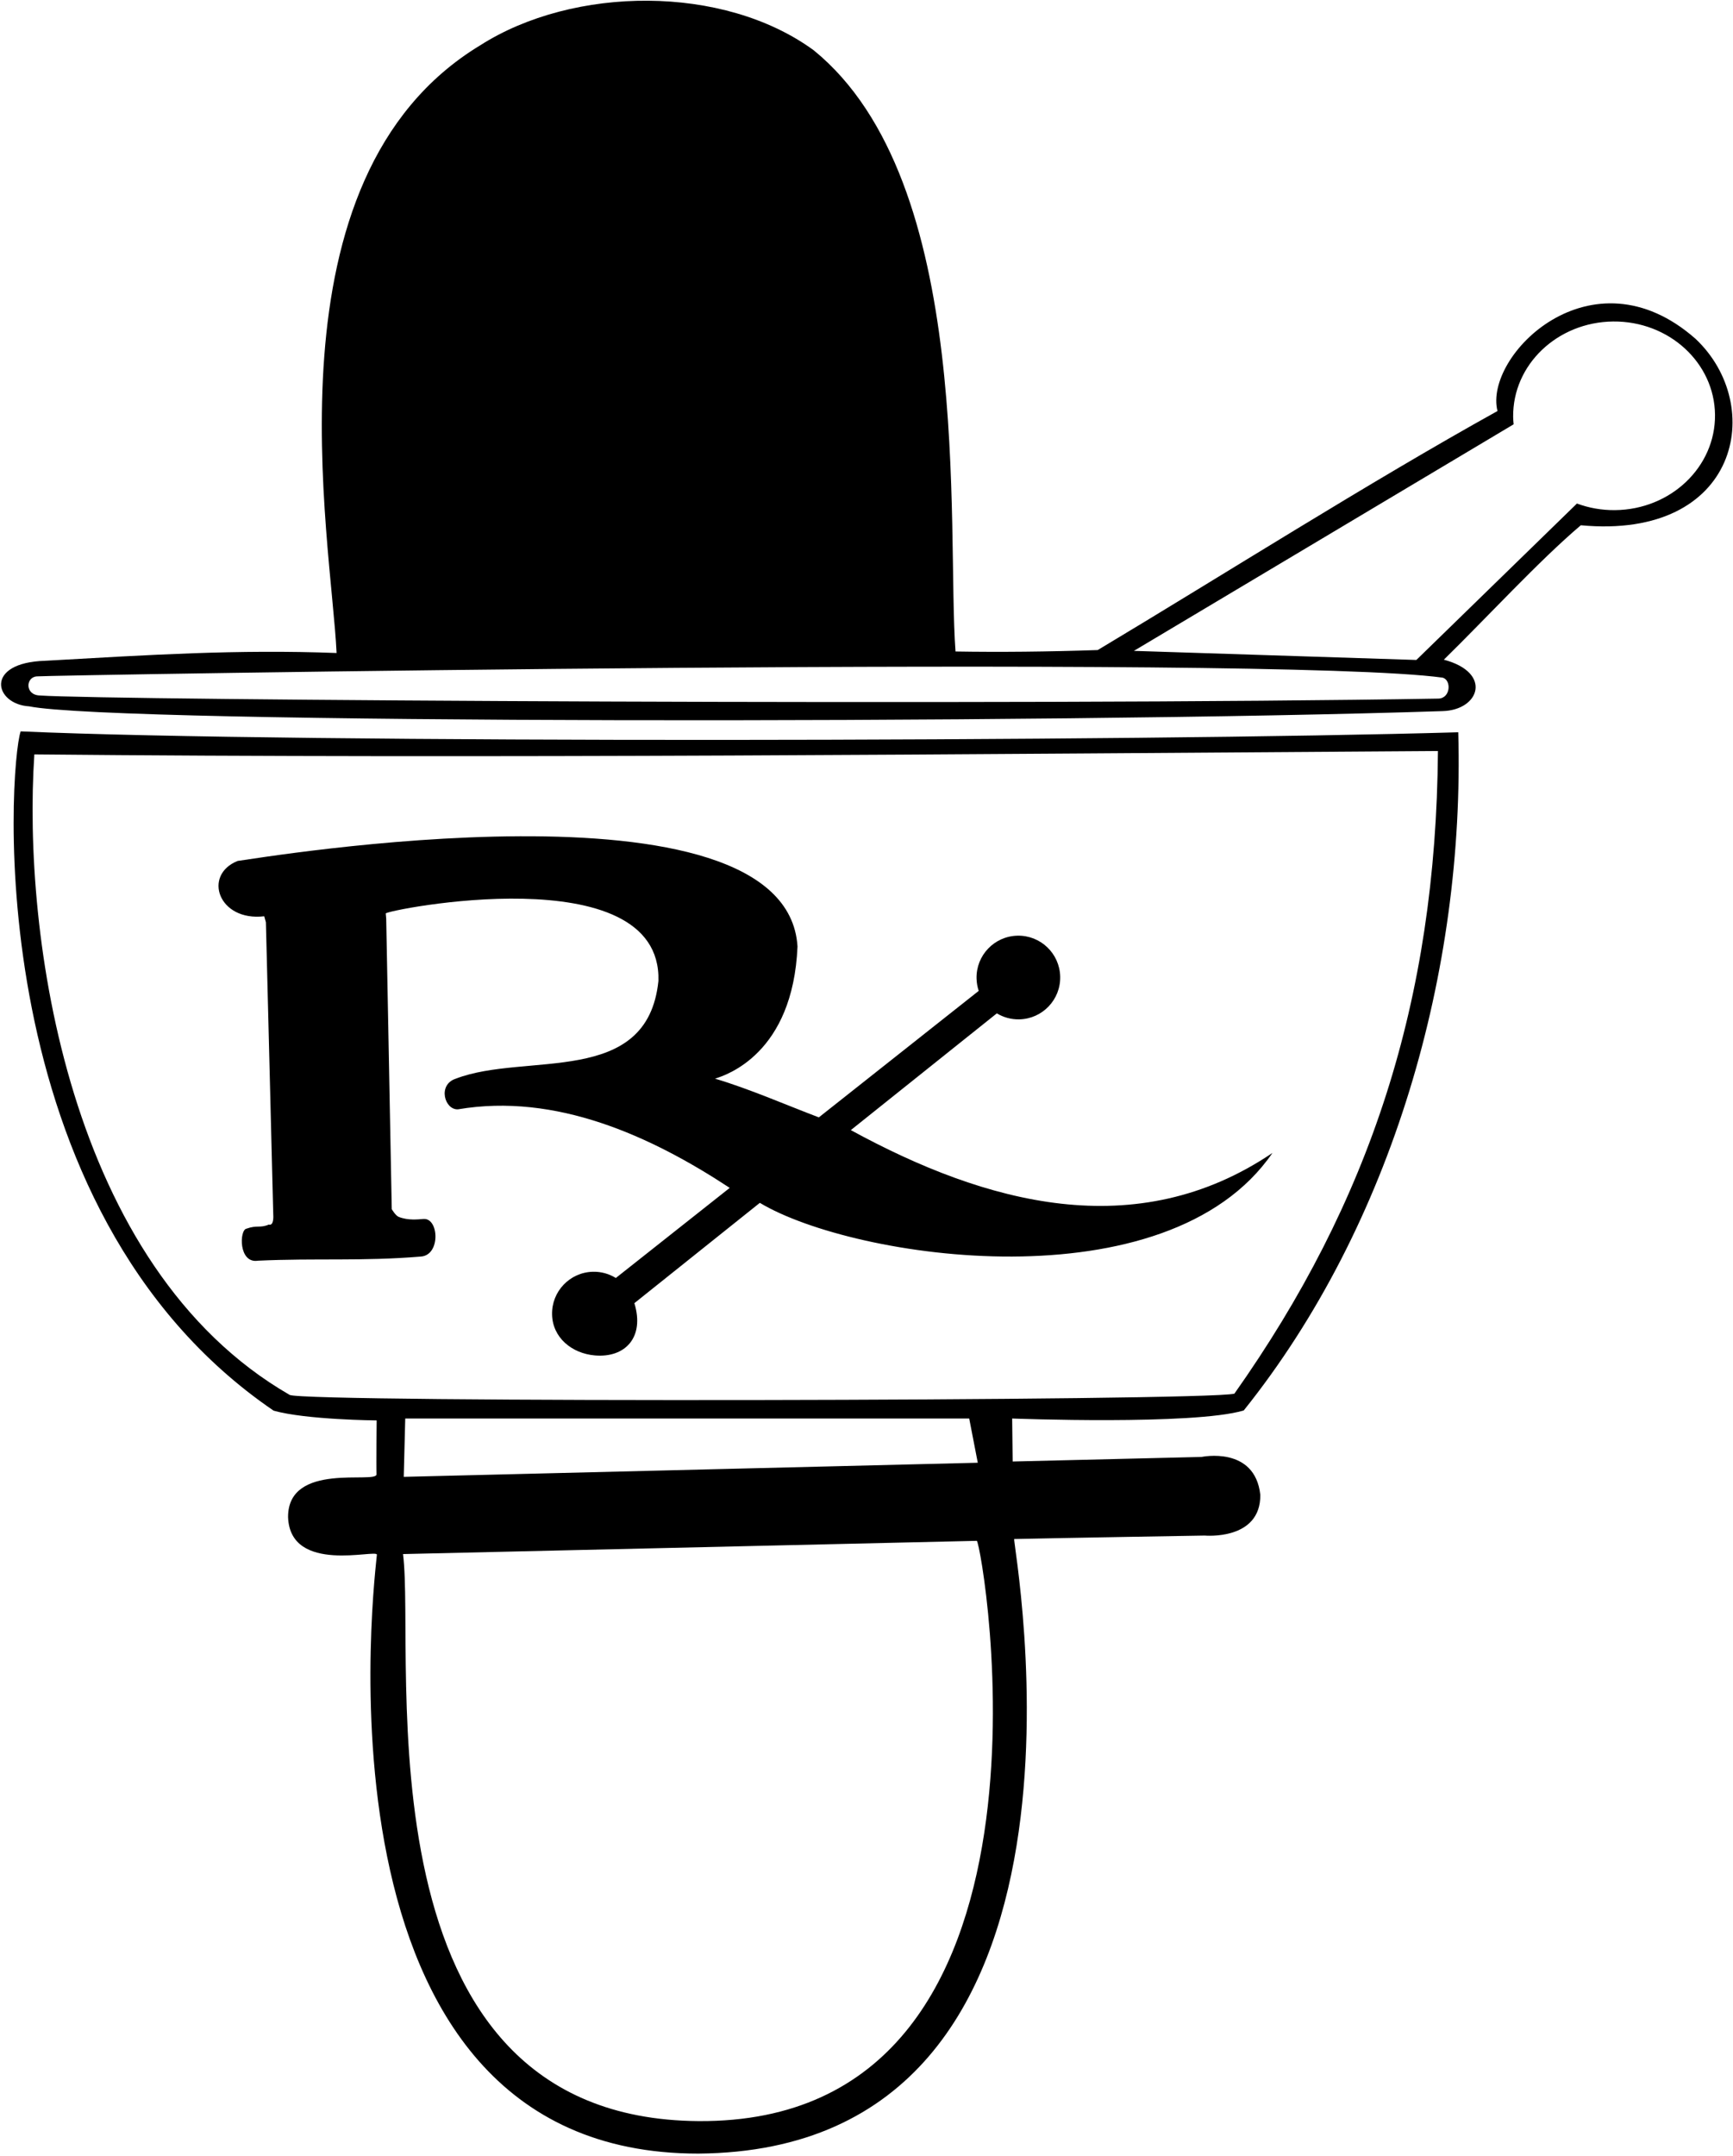 <?xml version="1.0" encoding="UTF-8"?>
<svg xmlns="http://www.w3.org/2000/svg" xmlns:xlink="http://www.w3.org/1999/xlink" width="464pt" height="577pt" viewBox="0 0 464 577" version="1.1">
<g id="surface1">
<path style=" stroke:none;fill-rule:nonzero;fill:rgb(0%,0%,0%);fill-opacity:1;" d="M 453.953 90.668 C 426.102 66.148 397.195 95.242 400.945 110.008 C 366.578 129.078 327.625 153.797 293.91 173.98 C 280.527 174.434 267.727 174.562 255.832 174.363 C 253.414 141.43 261.113 48.625 217.871 13.461 C 193.691 -4.215 153.535 -3.805 128.574 12.129 C 69.891 47.609 88.742 144.383 90.117 174.77 C 63.547 173.758 39.988 175.277 12.16 176.844 C -4.395 177.328 -1.48 188.5 7.805 189.047 C 31.055 193.77 281.629 193.785 386.238 190.32 C 396.156 190.059 399.656 180.023 386.578 176.559 C 397.988 165.398 412.152 149.977 423.258 140.582 C 465.699 144.551 472.934 108.477 453.953 90.668 Z M 385.086 186.973 C 273.207 188.91 27.949 187.402 10.656 186.137 C 6.594 186.02 6.844 181.117 9.965 181.023 C 10.645 180.758 340.301 175.102 386.203 181.359 C 388.676 181.938 388.426 186.938 385.086 186.973 Z M 432.414 136.531 C 428.812 136.57 425.371 135.934 422.215 134.766 L 379.223 176.633 L 303.594 174.199 L 405.266 113.562 C 405.203 112.902 405.141 112.238 405.137 111.562 C 404.992 97.621 416.977 86.199 431.902 86.047 C 446.828 85.895 459.043 97.074 459.184 111.016 C 459.324 124.957 447.34 136.383 432.414 136.531 "/>
<path style=" stroke:none;fill-rule:nonzero;fill:rgb(0%,0%,0%);fill-opacity:1;" d="M 333 377.5 C 372.824 327.77 392.23 259.805 390.438 195.988 C 304.5 198.5 79 199 5.531 195.746 C 2.383 204.941 -5.922 323.566 73.258 377.547 C 81.961 380.008 100.852 380.156 100.852 380.156 C 100.852 380.156 100.707 391.844 100.812 394.562 C 100.918 397.281 77.016 391.059 77.129 406.078 C 77.715 421.383 100.895 414.512 100.91 416.094 C 100.93 417.672 79.5 576.5 187 576.387 C 302 575.5 270.922 412.562 271.547 411.906 C 284.047 411.617 322.539 410.977 322.539 410.977 C 322.539 410.977 337.574 412.383 337.441 400.07 C 335.988 386.914 321.719 389.934 321.719 389.934 L 271.133 391.156 L 271 379.652 C 271 379.652 319.5 381.5 333 377.5 Z M 186.969 567.688 C 94.5 567 111.406 443.906 107.91 415.93 C 154.23 414.863 217.215 413.41 261.535 412.387 C 262.992 413.152 290.223 568.457 186.969 567.688 Z M 108.102 395.262 L 108.5 379.652 L 259.5 379.652 L 261.793 391.488 Z M 77.551 373.328 C 18 339 6 250 9.195 201.906 C 131.492 203.086 259.066 201.824 385 201 C 384.5 268 366.766 321.672 330.5 373 C 323 375 81.191 375.43 77.551 373.328 "/>
<path style=" stroke:none;fill-rule:nonzero;fill:rgb(0%,0%,0%);fill-opacity:1;" d="M 340.691 308.574 C 304.242 333.184 264.02 322.23 227.801 302.461 L 266.895 271.215 C 268.652 272.273 270.719 272.871 272.922 272.82 C 279.105 272.68 284.004 267.551 283.859 261.363 C 283.715 255.18 278.586 250.281 272.402 250.426 C 266.219 250.57 261.32 255.699 261.465 261.883 C 261.492 263.039 261.691 264.156 262.043 265.199 L 219.238 299.055 C 210 295.543 200.645 291.43 191.441 288.688 C 194.445 287.754 212.316 282.012 213.527 253.32 C 210.555 205.711 68.23 229.883 63.633 230.422 C 54.215 234.164 58.461 246.672 70.746 245.234 C 70.898 245.766 71.191 246.828 71.191 246.828 L 73.164 325.121 C 73.164 325.121 73.426 328.188 71.977 327.742 C 69.598 328.758 68.855 327.812 66 328.84 C 64.086 329.121 63.816 338.254 69.078 337.41 C 84.547 336.691 96.93 337.605 112.602 336.309 C 118.02 336.039 117.547 325.969 113.414 326.242 C 112.035 326.336 109.328 326.711 106.754 325.688 C 105.898 325.348 104.891 323.621 104.891 323.621 L 103.402 245.863 C 103.402 245.863 103.32 244.941 103.281 244.484 C 102.973 243.629 177.242 228.809 176.289 262.531 C 173.348 291.121 140.719 281.504 122.016 288.703 C 117.086 290.328 119.043 297.129 122.637 296.898 C 148.797 292.465 174.203 303.996 195.379 317.926 L 164.887 342.039 C 163.105 340.941 161 340.32 158.75 340.371 C 152.566 340.516 147.668 345.645 147.812 351.828 C 147.953 358.012 153.105 362.234 159.266 362.766 C 167.387 363.469 172.656 357.914 169.848 348.781 L 203.441 321.93 C 228.711 337.086 312.539 349.555 340.691 308.574 "/>
</g>
</svg>
